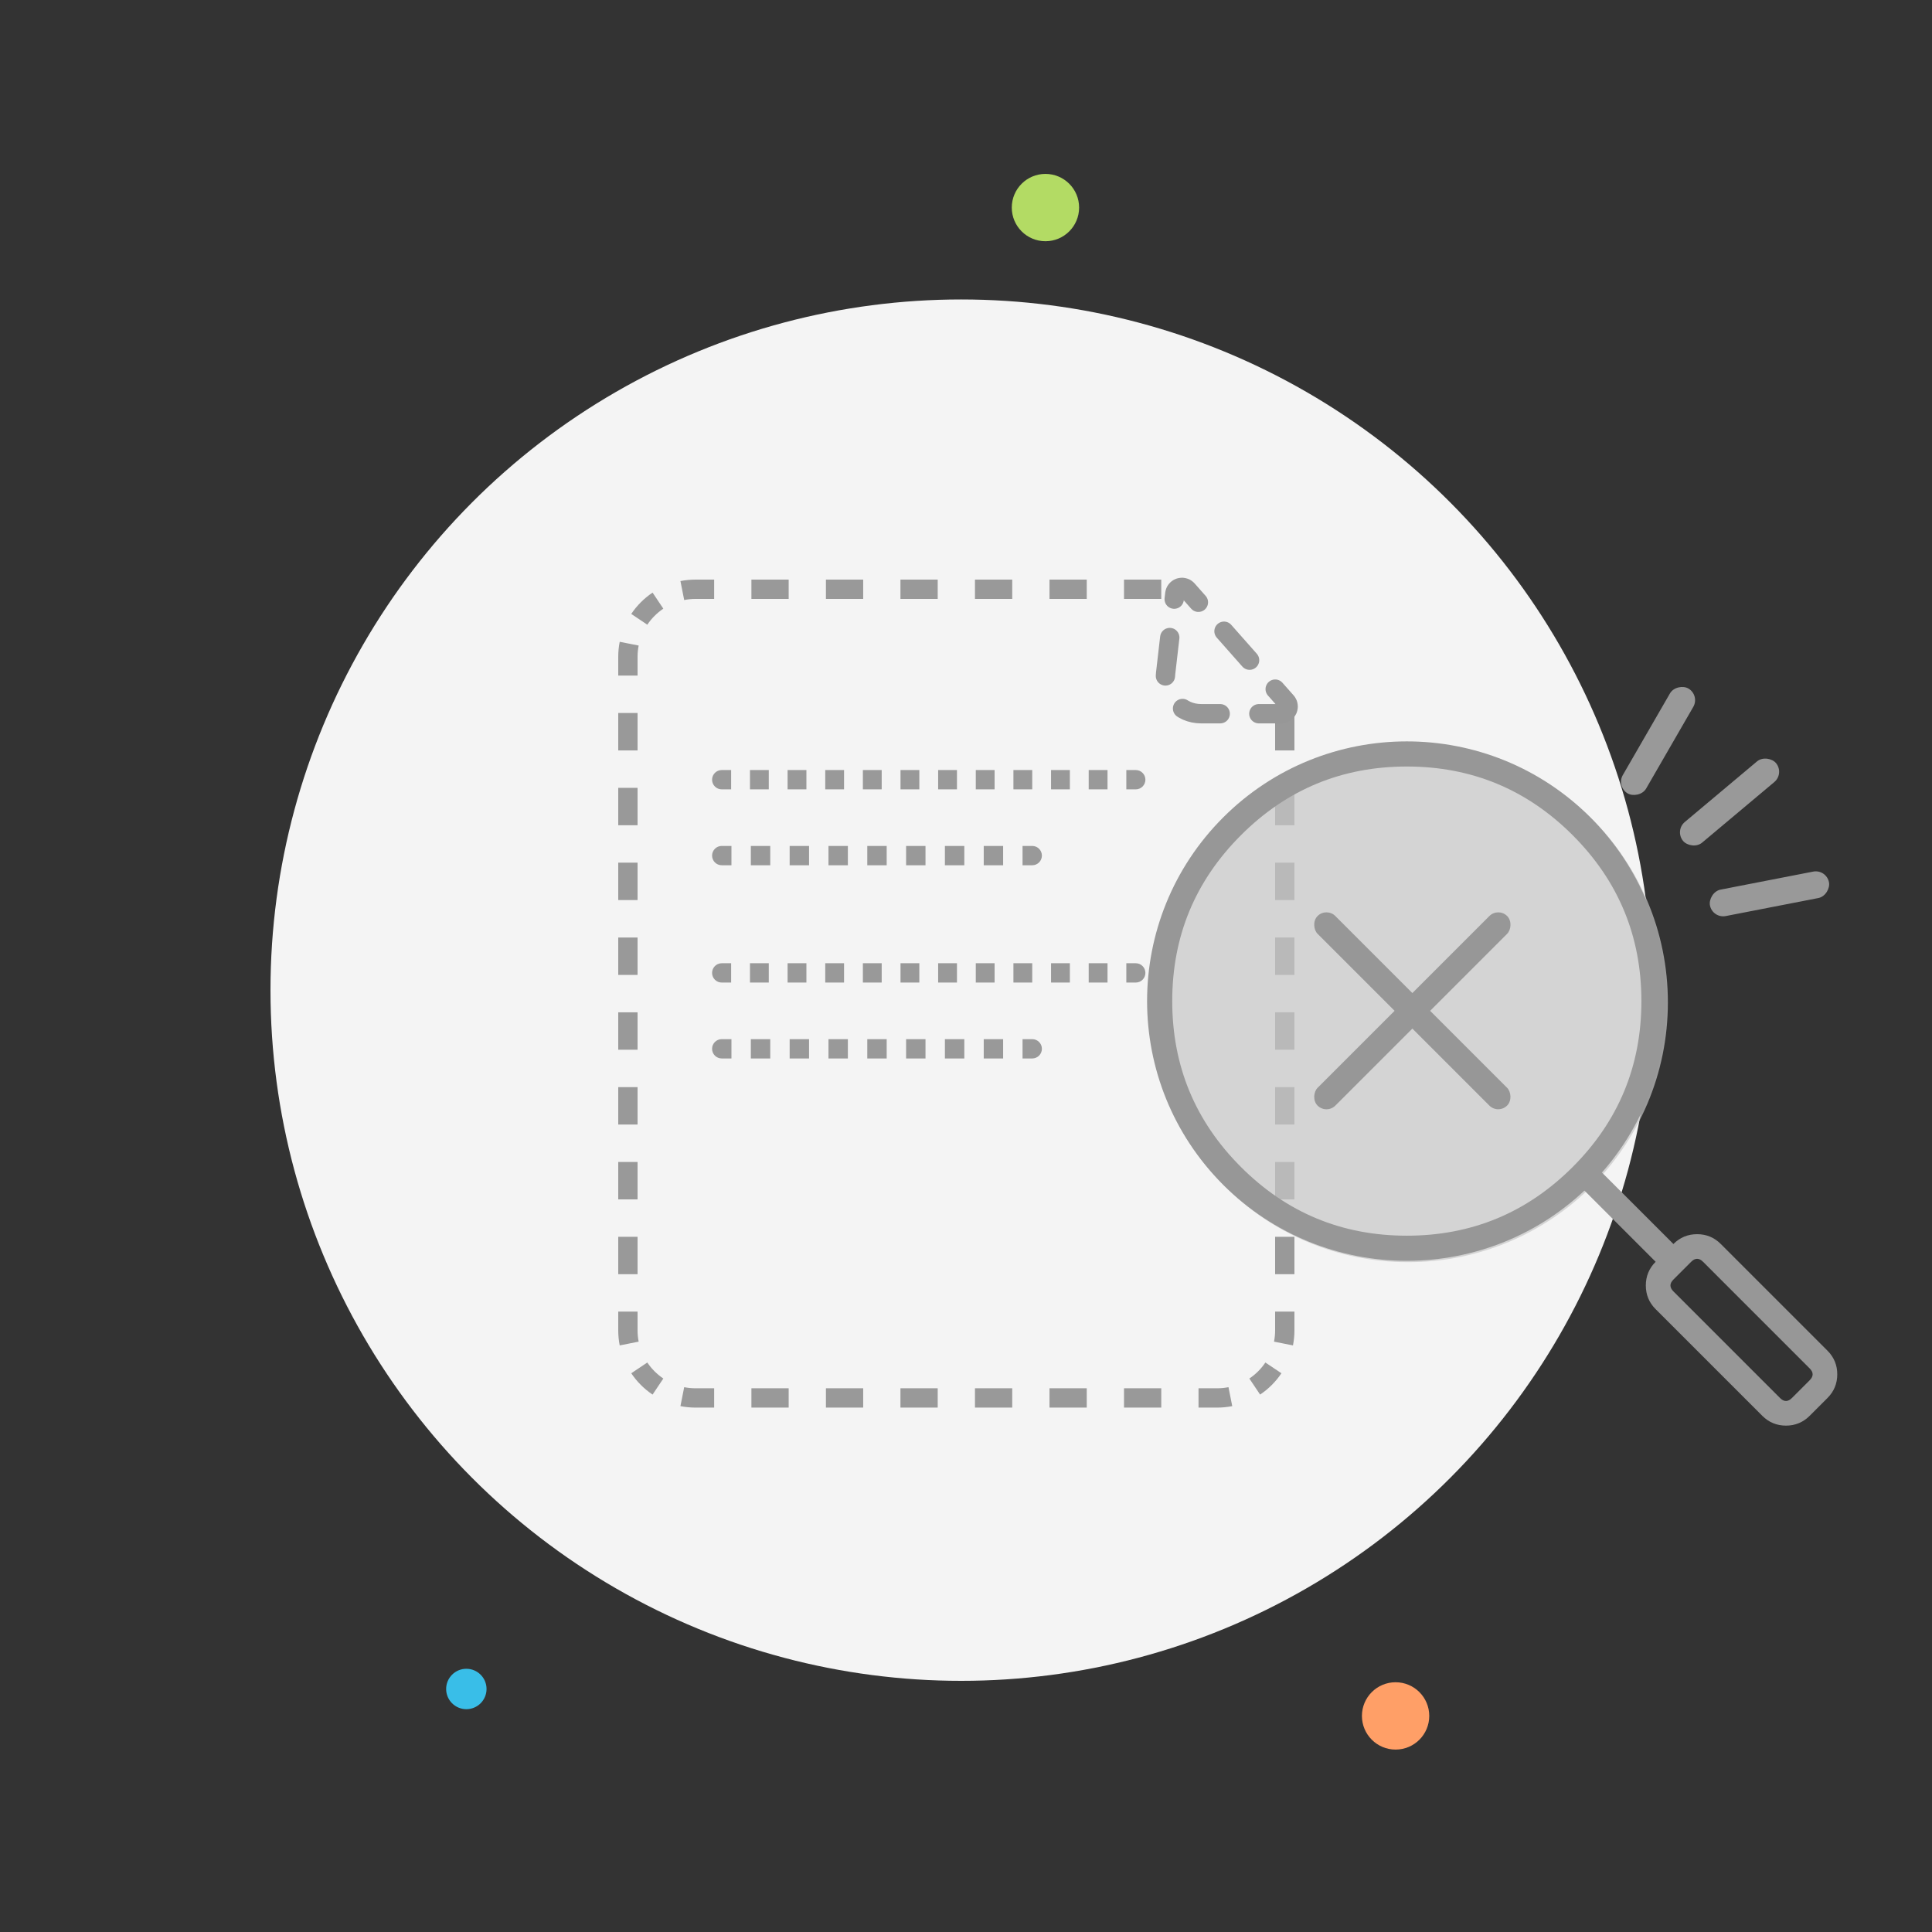<svg width="200" height="200" viewBox="0 0 200 200" fill="none" xmlns="http://www.w3.org/2000/svg">
<rect x="0" y="0" width="200" height="200" fill="#333333" stroke="none"/>
<g clip-path="url(#clip0_545_30856)">
<circle cx="48.276" cy="174.843" r="2.091" fill="#39BEE8"/>
<circle cx="144.471" cy="177.631" r="3.485" fill="#FF9F67"/>
<ellipse cx="108.224" cy="21.487" rx="3.485" ry="3.485" fill="#B3DB64"/>
<rect width="12.547" height="2.788" rx="1.394" transform="matrix(0.982 -0.191 -0.191 -0.982 177.28 95.096)" fill="#999999"/>
<rect x="167.297" y="81.441" width="12.547" height="2.788" rx="1.394" transform="rotate(-60 167.297 81.441)" fill="#999999"/>
<rect x="173.341" y="85.99" width="12.547" height="2.788" rx="1.394" transform="rotate(-40 173.341 85.99)" fill="#999999"/>
<circle cx="99.5" cy="102.5" r="71.5" fill="#F4F4F4"/>
<path fill-rule="evenodd" clip-rule="evenodd" d="M124.071 61.264V62H124.709L124.071 61.264ZM70.633 144.581L70.439 145.562C70.944 145.662 71.466 145.714 72 145.714H73.929V144.714V143.714H72C71.597 143.714 71.205 143.675 70.827 143.6L70.633 144.581ZM124.071 144.714V145.714H126C126.534 145.714 127.056 145.662 127.561 145.562L127.367 144.581L127.173 143.6C126.795 143.675 126.403 143.714 126 143.714H124.071V144.714ZM132.653 142.159C132.068 143.032 131.317 143.783 130.445 144.367L129.889 143.536L129.332 142.705C129.987 142.266 130.552 141.702 130.991 141.047L131.822 141.603L132.653 142.159ZM72 60H73.929V61V62H72C71.597 62 71.205 62.039 70.827 62.114L70.633 61.133L70.439 60.152C70.944 60.052 71.466 60 72 60ZM68.111 62.178L67.555 61.347C66.683 61.931 65.931 62.683 65.347 63.555L66.178 64.111L67.009 64.668C67.448 64.013 68.013 63.448 68.668 63.009L68.111 62.178ZM65 135.778H64V137.714C64 138.249 64.052 138.771 64.152 139.276L65.133 139.082L66.114 138.887C66.04 138.51 66 138.118 66 137.714V135.778H65ZM68.111 143.536L67.555 144.367C66.683 143.783 65.931 143.032 65.347 142.159L66.178 141.603L67.009 141.047C67.448 141.702 68.013 142.266 68.668 142.705L68.111 143.536ZM65 131.905H64V128.032H65H66V131.905H65ZM65 124.159H64V120.286H65H66V124.159H65ZM65 116.413H64V112.54H65H66V116.413H65ZM65 108.667H64V104.794H65H66V108.667H65ZM65 100.921H64V97.048H65H66V100.921H65ZM65 93.175H64V89.302H65H66V93.175H65ZM65 85.429H64V81.555H65H66V85.429H65ZM65 77.683H64V73.809H65H66V77.683H65ZM65 69.936H64V68C64 67.466 64.052 66.944 64.152 66.439L65.133 66.633L66.114 66.827C66.04 67.205 66 67.597 66 68V69.936H65ZM77.786 61V60H81.643V61V62H77.786V61ZM85.5 61V60H89.357V61V62H85.5V61ZM93.214 61V60H97.071V61V62H93.214V61ZM100.929 61V60H104.786V61V62H100.929V61ZM108.643 61V60H112.5V61V62H108.643V61ZM116.357 61V60H120.214V61V62H116.357V61ZM133 73.809H134V77.683H133H132V73.809H133ZM133 81.556H134V85.429H133H132V81.556H133ZM133 89.302H134V93.175H133H132V89.302H133ZM133 97.048H134V100.921H133H132V97.048H133ZM133 104.794H134V108.667H133H132V104.794H133ZM133 112.54H134V116.413H133H132V112.54H133ZM133 120.286H134V124.159H133H132V120.286H133ZM133 128.032H134V131.905H133H132V128.032H133ZM133 135.778H134V137.714C134 138.249 133.948 138.771 133.848 139.276L132.867 139.082L131.886 138.887C131.96 138.51 132 138.118 132 137.714V135.778H133ZM120.214 144.714V145.714H116.357V144.714V143.714H120.214V144.714ZM112.5 144.714V145.714H108.643V144.714V143.714H112.5V144.714ZM104.786 144.714V145.714H100.929V144.714V143.714H104.786V144.714ZM97.071 144.714V145.714H93.214V144.714V143.714H97.071V144.714ZM89.357 144.714V145.714H85.5V144.714V143.714H89.357V144.714ZM81.643 144.714V145.714H77.786V144.714V143.714H81.643V144.714Z" fill="#999999"/>
<path fill-rule="evenodd" clip-rule="evenodd" d="M133.162 72.644C133.222 72.712 133.269 72.789 133.301 72.874C133.333 72.959 133.349 73.047 133.349 73.139C133.349 73.345 133.277 73.521 133.131 73.667C132.985 73.813 132.809 73.885 132.603 73.885H124.372C123.256 73.885 122.327 73.469 121.584 72.636C120.842 71.803 120.535 70.832 120.663 69.724L121.616 61.467C121.626 61.375 121.653 61.289 121.695 61.207C121.738 61.126 121.794 61.054 121.863 60.993C121.937 60.928 122.021 60.879 122.115 60.846C122.208 60.814 122.305 60.801 122.403 60.807C122.502 60.813 122.596 60.838 122.685 60.881C122.774 60.925 122.851 60.984 122.917 61.058L133.162 72.644Z" stroke="#979797" stroke-width="2" stroke-linecap="round" stroke-linejoin="round" stroke-dasharray="4 4"/>
<path d="M74.714 79.714C74.162 79.714 73.714 80.162 73.714 80.714C73.714 81.267 74.162 81.714 74.714 81.714V79.714ZM117.571 81.714C118.124 81.714 118.571 81.267 118.571 80.714C118.571 80.162 118.124 79.714 117.571 79.714V81.714ZM74.714 81.714H75.688V79.714H74.714V81.714ZM77.636 81.714H79.584V79.714H77.636V81.714ZM81.532 81.714H83.48V79.714H81.532V81.714ZM85.428 81.714H87.376V79.714H85.428V81.714ZM89.325 81.714H91.273V79.714H89.325V81.714ZM93.221 81.714H95.169V79.714H93.221V81.714ZM97.117 81.714H99.065V79.714H97.117V81.714ZM101.013 81.714H102.961V79.714H101.013V81.714ZM104.909 81.714H106.857V79.714H104.909V81.714ZM108.805 81.714H110.753V79.714H108.805V81.714ZM112.701 81.714H114.649V79.714H112.701V81.714ZM116.597 81.714H117.571V79.714H116.597V81.714Z" fill="#999999"/>
<path d="M74.714 99.714C74.162 99.714 73.714 100.162 73.714 100.714C73.714 101.267 74.162 101.714 74.714 101.714V99.714ZM117.571 101.714C118.124 101.714 118.571 101.267 118.571 100.714C118.571 100.162 118.124 99.714 117.571 99.714V101.714ZM74.714 101.714H75.688V99.714H74.714V101.714ZM77.636 101.714H79.584V99.714H77.636V101.714ZM81.532 101.714H83.48V99.714H81.532V101.714ZM85.428 101.714H87.376V99.714H85.428V101.714ZM89.325 101.714H91.273V99.714H89.325V101.714ZM93.221 101.714H95.169V99.714H93.221V101.714ZM97.117 101.714H99.065V99.714H97.117V101.714ZM101.013 101.714H102.961V99.714H101.013V101.714ZM104.909 101.714H106.857V99.714H104.909V101.714ZM108.805 101.714H110.753V99.714H108.805V101.714ZM112.701 101.714H114.649V99.714H112.701V101.714ZM116.597 101.714H117.571V99.714H116.597V101.714Z" fill="#999999"/>
<path d="M74.714 87.571C74.162 87.571 73.714 88.019 73.714 88.571C73.714 89.124 74.162 89.571 74.714 89.571V87.571ZM106.857 89.571C107.409 89.571 107.857 89.124 107.857 88.571C107.857 88.019 107.409 87.571 106.857 87.571V89.571ZM74.714 89.571H75.719V87.571H74.714V89.571ZM77.728 89.571H79.736V87.571H77.728V89.571ZM81.745 89.571H83.754V87.571H81.745V89.571ZM85.763 89.571H87.772V87.571H85.763V89.571ZM89.781 89.571H91.79V87.571H89.781V89.571ZM93.799 89.571H95.808V87.571H93.799V89.571ZM97.817 89.571H99.826V87.571H97.817V89.571ZM101.835 89.571H103.844V87.571H101.835V89.571ZM105.853 89.571H106.857V87.571H105.853V89.571Z" fill="#999999"/>
<path d="M74.714 107.572C74.162 107.572 73.714 108.019 73.714 108.572C73.714 109.124 74.162 109.572 74.714 109.572V107.572ZM106.857 109.572C107.409 109.572 107.857 109.124 107.857 108.572C107.857 108.019 107.409 107.572 106.857 107.572V109.572ZM74.714 109.572H75.719V107.572H74.714V109.572ZM77.728 109.572H79.736V107.572H77.728V109.572ZM81.745 109.572H83.754V107.572H81.745V109.572ZM85.763 109.572H87.772V107.572H85.763V109.572ZM89.781 109.572H91.79V107.572H89.781V109.572ZM93.799 109.572H95.808V107.572H93.799V109.572ZM97.817 109.572H99.826V107.572H97.817V109.572ZM101.835 109.572H103.844V107.572H101.835V109.572ZM105.853 109.572H106.857V107.572H105.853V109.572Z" fill="#999999"/>
<ellipse cx="145.772" cy="103.772" rx="26.886" ry="26.886" fill="#C7C7C7" fill-opacity="0.7"/>
<rect x="163.03" y="122.257" width="2.602" height="13.096" rx="1.301" transform="rotate(-45 163.03 122.257)" fill="#979797"/>
<path fill-rule="evenodd" clip-rule="evenodd" d="M173.232 128.778L171.391 130.619C170.713 131.296 170.375 132.113 170.375 133.071C170.375 134.029 170.713 134.846 171.391 135.524L182.431 146.564C183.108 147.241 183.926 147.58 184.883 147.58C185.841 147.58 186.659 147.241 187.336 146.564L189.177 144.723C189.854 144.045 190.193 143.228 190.193 142.27C190.193 141.312 189.854 140.495 189.177 139.818L178.137 128.778C177.459 128.1 176.642 127.762 175.684 127.762C174.726 127.762 173.909 128.1 173.232 128.778ZM173.231 133.684C172.822 133.275 172.822 132.867 173.231 132.459L175.072 130.617C175.48 130.209 175.889 130.209 176.297 130.617L187.337 141.658C187.746 142.066 187.746 142.474 187.337 142.883L185.496 144.724C185.088 145.132 184.679 145.132 184.271 144.724L173.231 133.684Z" fill="#979797"/>
<path fill-rule="evenodd" clip-rule="evenodd" d="M164.644 84.622C175.144 95.122 175.144 112.145 164.644 122.645C154.144 133.145 137.121 133.145 126.621 122.645C116.121 112.145 116.121 95.122 126.621 84.622C137.121 74.123 154.144 74.123 164.644 84.622ZM169.917 103.634C169.917 110.34 167.546 116.063 162.805 120.805C158.063 125.547 152.339 127.918 145.633 127.918C138.927 127.918 133.203 125.547 128.461 120.805C123.719 116.063 121.349 110.34 121.349 103.634C121.349 96.928 123.719 91.204 128.461 86.462C133.203 81.72 138.927 79.349 145.633 79.349C152.339 79.349 158.063 81.72 162.805 86.462C167.546 91.204 169.917 96.928 169.917 103.634Z" fill="#979797"/>
<rect x="155.099" y="93.907" width="2.602" height="27.753" rx="1.301" transform="rotate(45 155.099 93.907)" fill="#979797"/>
<rect width="2.602" height="27.753" rx="1.301" transform="matrix(-0.707 0.707 0.707 0.707 137.314 93.906)" fill="#979797"/>
</g>
<defs>
<clipPath id="clip0_545_30856">
<rect width="200" height="200" fill="white"/>
</clipPath>
</defs>
</svg>
